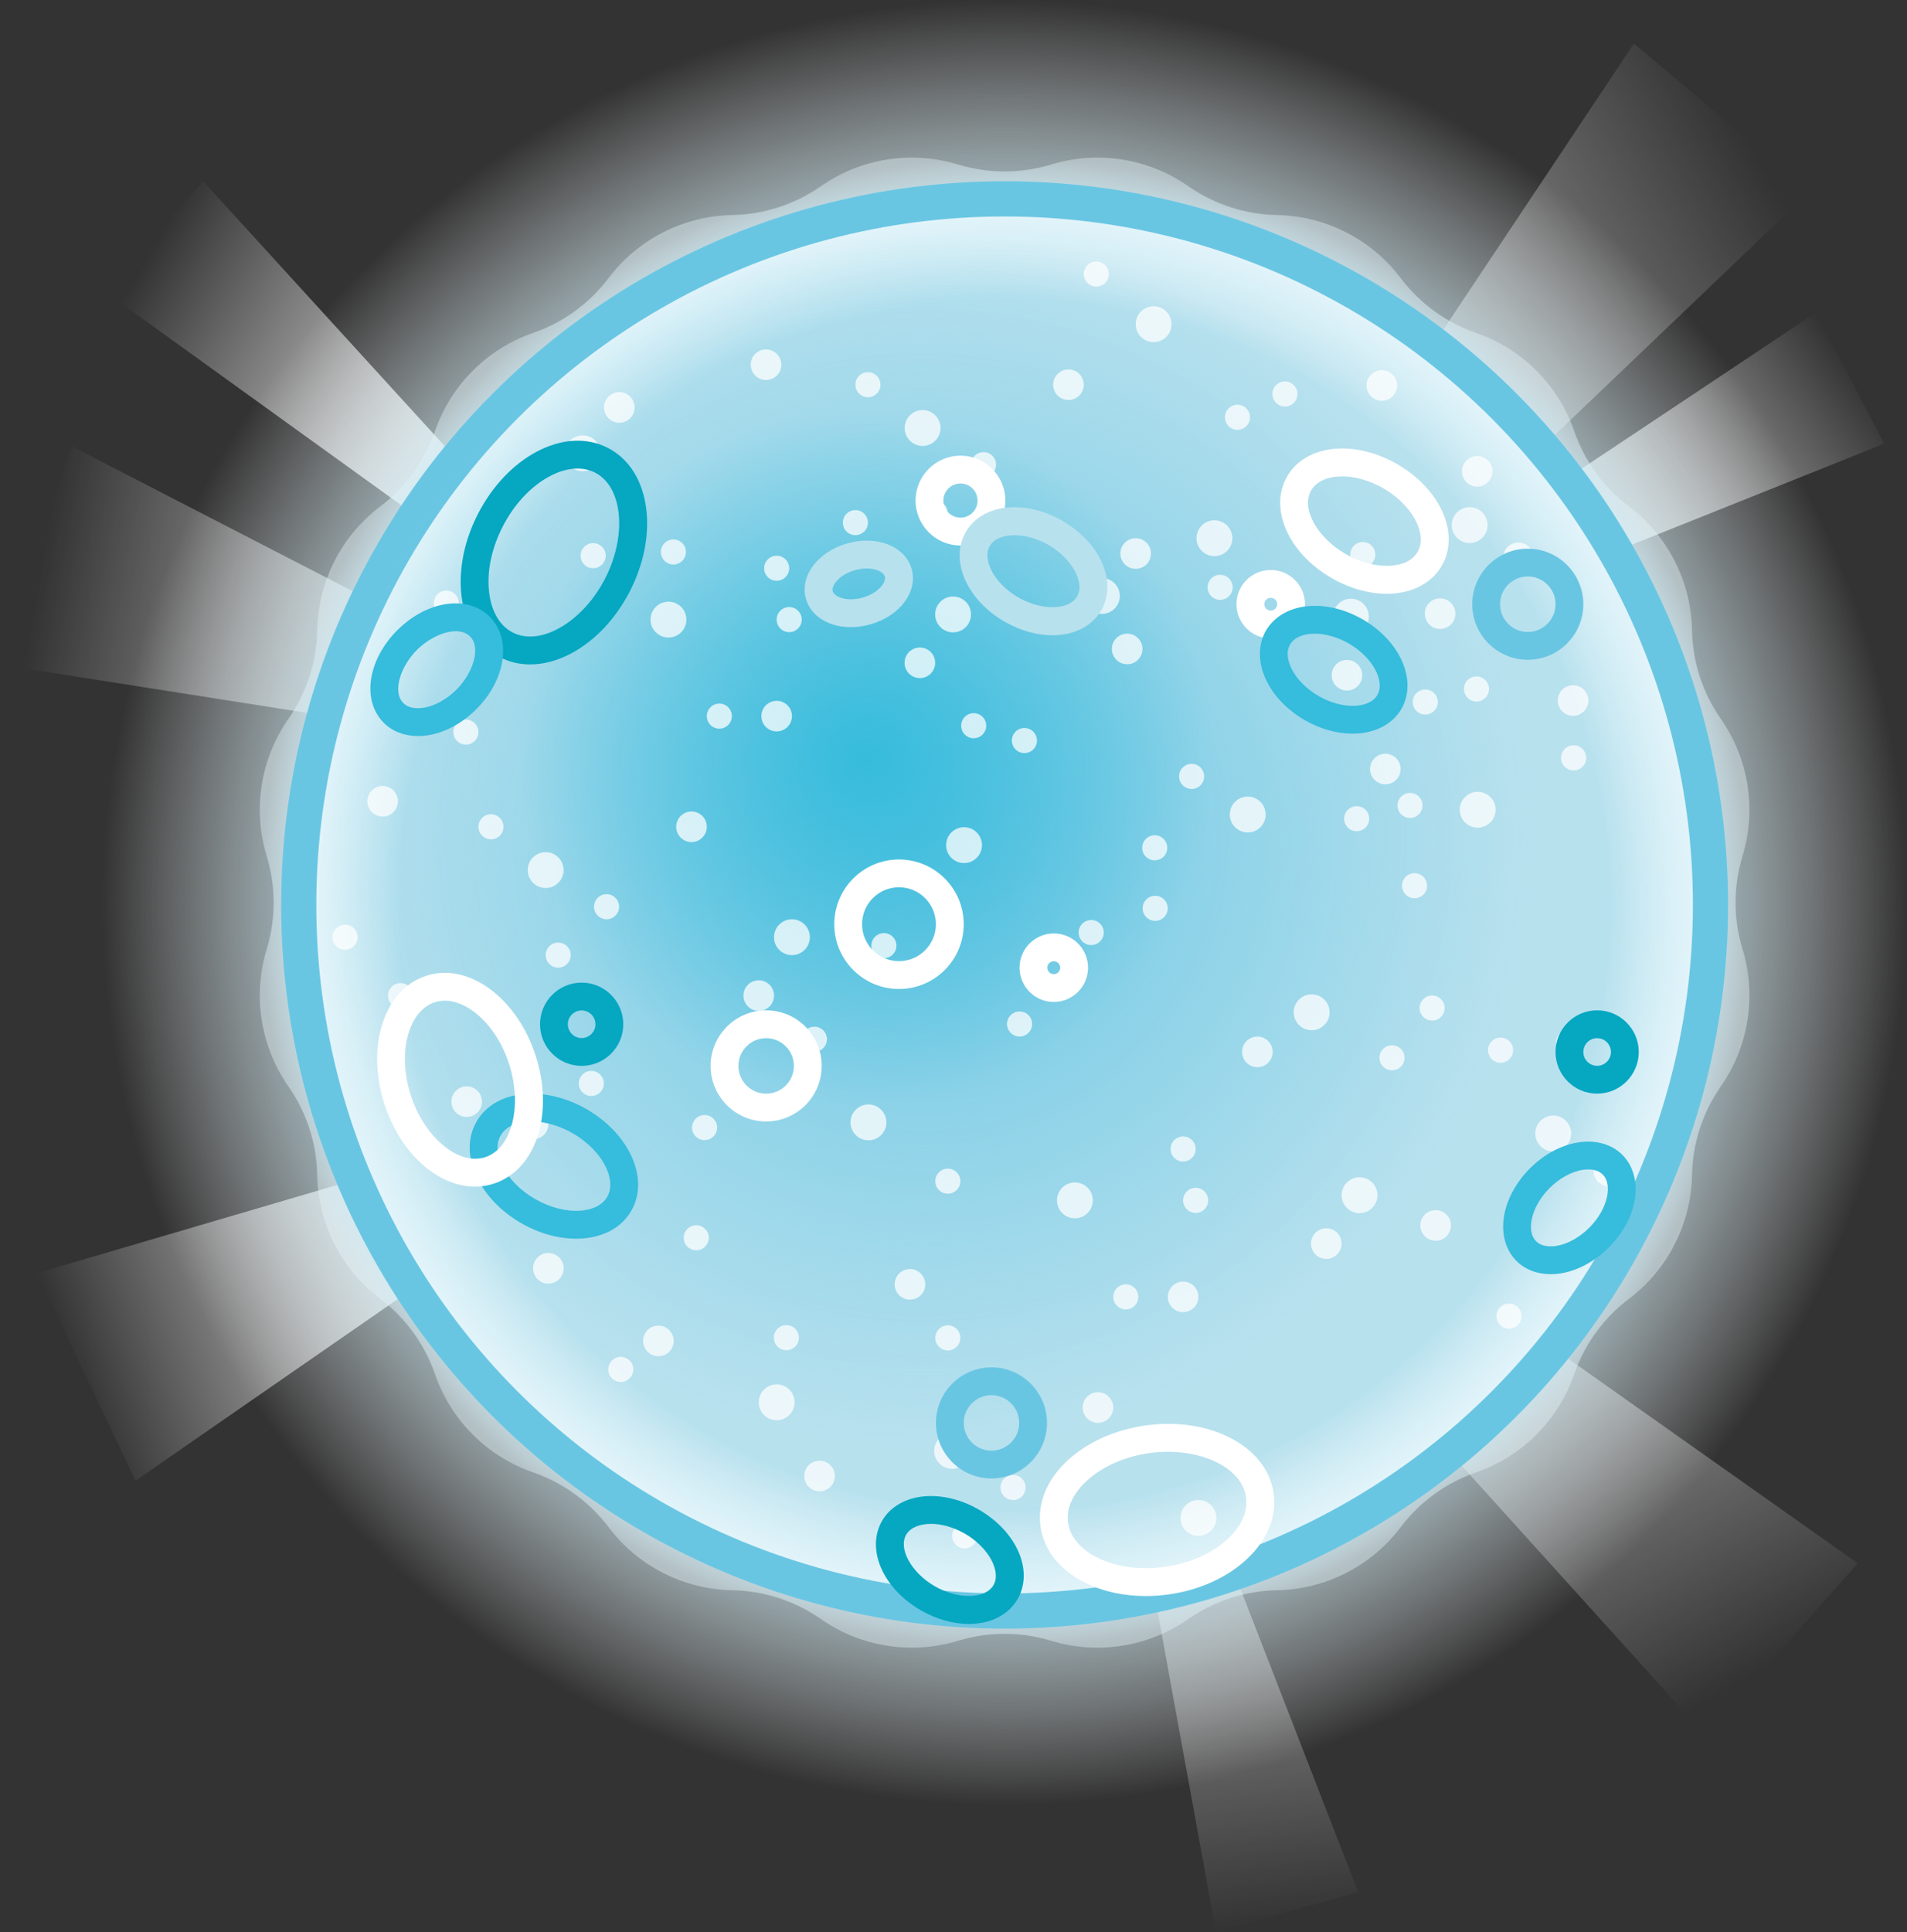 <?xml version="1.0" encoding="UTF-8"?>
<svg id="NeutronStar" xmlns="http://www.w3.org/2000/svg" xmlns:xlink="http://www.w3.org/1999/xlink" viewBox="0 0 891.4 902.92">
    <rect x="0" y="0" width="891.4" height="902.92" fill="#333333" stroke="none"/>
    <defs>
        <style>
            .cls-neutron-star--1{fill:#fff;}
            .cls-neutron-star--2{fill:#69c6e3;}
            .cls-neutron-star--3{fill:#b8e1ee;}
            .cls-neutron-star--4{fill:#05a7c1;}
            .cls-neutron-star--5{fill:#36bcdc;}
            .cls-neutron-star--6{opacity:.75;}
            .cls-neutron-star--7{fill:url(#neutron_star_Unbenannter_Verlauf_290);}
            .cls-neutron-star--8{fill:url(#neutron_star_Unbenannter_Verlauf_280);}
            .cls-neutron-star--9{fill:url(#neutron_star_Unbenannter_Verlauf_261);}
            .cls-neutron-star--10{fill:url(#neutron_star_Unbenannter_Verlauf_260);}
            .cls-neutron-star--11{fill:url(#neutron_star_Unbenannter_Verlauf_338);}
            .cls-neutron-star--12{fill:url(#neutron_star_Unbenannter_Verlauf_330);}
            .cls-neutron-star--13{fill:url(#neutron_star_Unbenannter_Verlauf_334);}
            .cls-neutron-star--14{fill:url(#neutron_star_Unbenannter_Verlauf_336);}
            .cls-neutron-star--15{fill:url(#neutron_star_Unbenannter_Verlauf_332);}
            .cls-neutron-star--16{fill:url(#neutron_star_Unbenannter_Verlauf_324);}
            .cls-neutron-star--17{fill:url(#neutron_star_Unbenannter_Verlauf_326);}
            .cls-neutron-star--18{fill:url(#neutron_star_Unbenannter_Verlauf_359);}
        </style>
        <linearGradient id="neutron_star_Unbenannter_Verlauf_334" x1="206.58" y1="582.9" x2="35.4" y2="645.2" gradientTransform="matrix(1, 0, 0, 1, 0, 0)" gradientUnits="userSpaceOnUse">
            <stop offset="0" stop-color="#fff" stop-opacity=".9"/>
            <stop offset="1" stop-color="#fff" stop-opacity="0"/>
        </linearGradient>
        <linearGradient id="neutron_star_Unbenannter_Verlauf_330" x1="191.23" y1="290.3" x2="9.23" y2="258.21" gradientTransform="matrix(1, 0, 0, 1, 0, 0)" gradientUnits="userSpaceOnUse">
            <stop offset="0" stop-color="#fff" stop-opacity=".7"/>
            <stop offset=".94" stop-color="#fff" stop-opacity="0"/>
        </linearGradient>
        <linearGradient id="neutron_star_Unbenannter_Verlauf_324" x1="604.62" y1="205.59" x2="835.97" y2="72.01" gradientTransform="matrix(1, 0, 0, 1, 0, 0)" gradientUnits="userSpaceOnUse">
            <stop offset="0" stop-color="#fff" stop-opacity=".7"/>
            <stop offset=".95" stop-color="#fff" stop-opacity="0"/>
        </linearGradient>
        <linearGradient id="neutron_star_Unbenannter_Verlauf_326" x1="684.18" y1="567.31" x2="817.88" y2="798.88" gradientTransform="matrix(1, 0, 0, 1, 0, 0)" gradientUnits="userSpaceOnUse">
            <stop offset="0" stop-color="#fff" stop-opacity=".7"/>
            <stop offset=".95" stop-color="#fff" stop-opacity="0"/>
        </linearGradient>
        <linearGradient id="neutron_star_Unbenannter_Verlauf_338" x1="719.32" y1="276.05" x2="867.11" y2="172.57" gradientTransform="matrix(1, 0, 0, 1, 0, 0)" gradientUnits="userSpaceOnUse">
            <stop offset="0" stop-color="#fff"/>
            <stop offset="1" stop-color="#fff" stop-opacity="0"/>
        </linearGradient>
        <linearGradient id="neutron_star_Unbenannter_Verlauf_332" x1="219.16" y1="205.69" x2="61.49" y2="114.66" gradientTransform="matrix(1, 0, 0, 1, 0, 0)" gradientUnits="userSpaceOnUse">
            <stop offset="0" stop-color="#fff" stop-opacity=".9"/>
            <stop offset=".95" stop-color="#fff" stop-opacity="0"/>
        </linearGradient>
        <linearGradient id="neutron_star_Unbenannter_Verlauf_336" x1="1949.88" y1="5623.75" x2="1972.35" y2="5751.18" gradientTransform="translate(-2237.96 -7928.96) rotate(7.55) scale(1.05 1.46) skewX(17.57)" gradientUnits="userSpaceOnUse">
            <stop offset="0" stop-color="#fff" stop-opacity=".5"/>
            <stop offset=".9" stop-color="#fff" stop-opacity="0"/>
        </linearGradient>
        <radialGradient id="neutron_star_Unbenannter_Verlauf_290" cx="469.59" cy="421.8" fx="469.59" fy="421.8" r="421.8" gradientTransform="matrix(1, 0, 0, 1, 0, 0)" gradientUnits="userSpaceOnUse">
            <stop offset=".69" stop-color="#b8e1ee"/>
            <stop offset="1" stop-color="#fff" stop-opacity="0"/>
        </radialGradient>
        <radialGradient id="neutron_star_Unbenannter_Verlauf_359" cx="469.59" cy="421.8" fx="469.59" fy="421.8" r="348.15" gradientTransform="matrix(1, 0, 0, 1, 0, 0)" gradientUnits="userSpaceOnUse">
            <stop offset=".93" stop-color="#b8e1ee" stop-opacity=".9"/>
            <stop offset="1" stop-color="#fff" stop-opacity=".4"/>
        </radialGradient>
        <radialGradient id="neutron_star_Unbenannter_Verlauf_280" cx="418.24" cy="425.71" fx="418.24" fy="425.71" r="321.73" gradientTransform="translate(72.05 -22.22) rotate(2.72)" gradientUnits="userSpaceOnUse">
            <stop offset=".88" stop-color="#b8e1ee"/>
            <stop offset="1" stop-color="#fff" stop-opacity=".8"/>
        </radialGradient>
        <radialGradient id="neutron_star_Unbenannter_Verlauf_261" cx="431.23" cy="391.53" fx="431.23" fy="391.53" r="283.15" gradientTransform="matrix(1, 0, 0, 1, 0, 0)" gradientUnits="userSpaceOnUse">
            <stop offset="0" stop-color="#69c6e3"/>
            <stop offset="1" stop-color="#69c6e3" stop-opacity="0"/>
        </radialGradient>
        <radialGradient id="neutron_star_Unbenannter_Verlauf_260" cx="405.11" cy="354.52" fx="405.11" fy="354.52" r="161.83" gradientTransform="matrix(1, 0, 0, 1, 0, 0)" gradientUnits="userSpaceOnUse">
            <stop offset="0" stop-color="#36bcdc"/>
            <stop offset="1" stop-color="#36bcdc" stop-opacity="0"/>
        </radialGradient>
    </defs>
    <g id="neutron_star">
        <g class="neutron-star-shine-outward">
            <polygon class="cls-neutron-star--13" points="187.57 544.94 209.45 590.78 63.37 691.91 17.11 594.97 187.57 544.94"/>
            <polygon class="cls-neutron-star--12" points="191.3 289.89 175.51 338.16 0 310.57 33.4 208.49 191.3 289.89"/>
            <polygon class="cls-neutron-star--16" points="660.08 266.93 621.18 234.27 763.76 20.35 846.02 89.41 660.08 266.93"/>
            <polygon class="cls-neutron-star--17" points="624.72 620.18 658.42 582.18 868.39 730.52 797.12 810.87 624.72 620.18"/>
            <polygon class="cls-neutron-star--11" points="717.07 272.84 701.88 243.94 848.65 146.21 880.77 207.32 717.07 272.84"/>
            <polygon class="cls-neutron-star--15" points="213.8 214.96 192.08 239.34 49.02 136.25 94.96 84.7 213.8 214.96"/>
            <polygon class="cls-neutron-star--14" points="534.09 714.46 565.52 705.59 634.86 884.17 568.41 902.92 534.09 714.46"/>
        </g>
        <g class="neutron-star-shine-base">
            <path class="cls-neutron-star--18" d="M491.27,76.89h0c21.85-6.66,45.56-2.91,64.28,10.18h0c12.11,8.47,26.47,13.13,41.24,13.4h0c22.84,.42,44.23,11.31,57.99,29.55h0c8.9,11.79,21.12,20.67,35.08,25.49h0c21.6,7.46,38.57,24.43,46.02,46.02h0c4.82,13.97,13.7,26.18,25.49,35.08h0c18.23,13.76,29.13,35.15,29.55,57.99h0c.27,14.77,4.94,29.13,13.4,41.24h0c13.09,18.73,16.84,42.43,10.18,64.28h0c-4.31,14.13-4.31,29.23,0,43.36h0c6.66,21.85,2.91,45.56-10.18,64.28h0c-8.47,12.11-13.13,26.47-13.4,41.24h0c-.42,22.84-11.31,44.23-29.55,57.99h0c-11.79,8.9-20.67,21.12-25.49,35.08h0c-7.46,21.6-24.43,38.57-46.02,46.02h0c-13.97,4.82-26.18,13.7-35.08,25.49h0c-13.76,18.23-35.15,29.13-57.99,29.55h0c-14.77,.27-29.13,4.94-41.24,13.4h0c-18.73,13.09-42.43,16.84-64.28,10.18h0c-14.13-4.31-29.23-4.31-43.36,0h0c-21.85,6.66-45.56,2.91-64.28-10.18h0c-12.11-8.47-26.47-13.13-41.24-13.4h0c-22.84-.42-44.23-11.31-57.99-29.55h0c-8.9-11.79-21.12-20.67-35.08-25.49h0c-21.6-7.46-38.57-24.43-46.02-46.02h0c-4.82-13.97-13.7-26.18-25.49-35.08h0c-18.23-13.76-29.13-35.15-29.55-57.99h0c-.27-14.77-4.94-29.13-13.4-41.24h0c-13.09-18.73-16.84-42.43-10.18-64.28h0c4.31-14.13,4.31-29.23,0-43.36h0c-6.66-21.85-2.91-45.56,10.18-64.28h0c8.47-12.11,13.13-26.47,13.4-41.24h0c.42-22.84,11.31-44.23,29.55-57.99h0c11.79-8.9,20.67-21.12,25.49-35.08h0c7.46-21.6,24.43-38.57,46.02-46.02h0c13.97-4.82,26.18-13.7,35.08-25.49h0c13.76-18.23,35.15-29.13,57.99-29.55h0c14.77-.27,29.13-4.94,41.24-13.4h0c18.73-13.09,42.43-16.84,64.28-10.18h0c14.13,4.31,29.23,4.31,43.36,0Z"/>
            <circle class="cls-neutron-star--7" cx="469.59" cy="421.8" r="421.8"/>
        </g>
        <g class="neutron-star-main-body">
            <circle class="cls-neutron-star--2" cx="469.59" cy="422.88" r="338.18"/>
            <circle class="cls-neutron-star--8" cx="469.59" cy="422.88" r="321.73"/>
            <circle class="cls-neutron-star--9" cx="431.23" cy="391.53" r="283.15"/>
            <circle class="cls-neutron-star--10" cx="405.11" cy="354.52" r="161.83"/>
        </g>
        <g class="neutron-star-sparkles cls-neutron-star--6">
            <circle class="cls-neutron-star--1" cx="336.24" cy="334.64" r="5.86"/>
            <circle class="cls-neutron-star--1" cx="368.9" cy="289.54" r="5.86"/>
            <circle class="cls-neutron-star--1" cx="363.04" cy="265.54" r="5.86"/>
            <circle class="cls-neutron-star--1" cx="363.04" cy="334.64" r="7.15"/>
            <circle class="cls-neutron-star--1" cx="229.49" cy="386.35" r="5.86"/>
            <circle class="cls-neutron-star--1" cx="217.77" cy="342.09" r="5.86"/>
            <circle class="cls-neutron-star--1" cx="255.06" cy="406.59" r="8.38"/>
            <circle class="cls-neutron-star--1" cx="383.09" cy="689.74" r="7.15"/>
            <circle class="cls-neutron-star--1" cx="161.27" cy="437.95" r="5.86"/>
            <circle class="cls-neutron-star--1" cx="363.04" cy="655.29" r="8.38"/>
            <circle class="cls-neutron-star--1" cx="256.33" cy="592.67" r="7.15"/>
            <circle class="cls-neutron-star--1" cx="187.22" cy="465.24" r="5.86"/>
            <circle class="cls-neutron-star--1" cx="218.14" cy="514.81" r="7.15"/>
            <circle class="cls-neutron-star--1" cx="283.53" cy="423.71" r="5.86"/>
            <circle class="cls-neutron-star--1" cx="249.19" cy="525.25" r="7.15"/>
            <circle class="cls-neutron-star--1" cx="260.92" cy="446.32" r="5.86"/>
            <circle class="cls-neutron-star--1" cx="370.18" cy="437.95" r="8.38"/>
            <circle class="cls-neutron-star--1" cx="354.66" cy="465.24" r="7.15"/>
            <circle class="cls-neutron-star--1" cx="399.84" cy="244.22" r="5.86"/>
            <circle class="cls-neutron-star--1" cx="323.23" cy="386.35" r="7.15"/>
            <circle class="cls-neutron-star--1" cx="512.45" cy="128.06" r="5.86"/>
            <circle class="cls-neutron-star--1" cx="539.24" cy="151.5" r="8.38"/>
            <circle class="cls-neutron-star--1" cx="405.7" cy="179.77" r="5.86"/>
            <circle class="cls-neutron-star--1" cx="431.26" cy="200.01" r="8.38"/>
            <circle class="cls-neutron-star--1" cx="445.5" cy="287.12" r="8.38"/>
            <circle class="cls-neutron-star--1" cx="429.98" cy="309.73" r="7.15"/>
            <circle class="cls-neutron-star--1" cx="459.74" cy="217.13" r="5.86"/>
            <circle class="cls-neutron-star--1" cx="437.13" cy="239.74" r="5.86"/>
            <circle class="cls-neutron-star--1" cx="530.86" cy="258.66" r="7.15"/>
            <circle class="cls-neutron-star--1" cx="567.67" cy="251.51" r="8.38"/>
            <circle class="cls-neutron-star--1" cx="499.44" cy="179.77" r="7.15"/>
            <circle class="cls-neutron-star--1" cx="358.07" cy="170.44" r="7.15"/>
            <circle class="cls-neutron-star--1" cx="312.46" cy="289.54" r="8.38"/>
            <circle class="cls-neutron-star--1" cx="314.77" cy="257.93" r="5.86"/>
            <circle class="cls-neutron-star--1" cx="272.36" cy="211.82" r="8.38"/>
            <circle class="cls-neutron-star--1" cx="289.49" cy="190.39" r="7.15"/>
            <circle class="cls-neutron-star--1" cx="277.25" cy="259.67" r="5.86"/>
            <circle class="cls-neutron-star--1" cx="178.84" cy="374.43" r="7.15"/>
            <circle class="cls-neutron-star--1" cx="208.6" cy="281.83" r="5.86"/>
            <circle class="cls-neutron-star--1" cx="185.99" cy="304.44" r="5.86"/>
            <circle class="cls-neutron-star--1" cx="526.24" cy="606.02" r="5.86"/>
            <circle class="cls-neutron-star--1" cx="558.89" cy="560.92" r="5.86"/>
            <circle class="cls-neutron-star--1" cx="553.03" cy="536.92" r="5.86"/>
            <circle class="cls-neutron-star--1" cx="553.03" cy="606.02" r="7.15"/>
            <circle class="cls-neutron-star--1" cx="443.05" cy="625.19" r="5.86"/>
            <circle class="cls-neutron-star--1" cx="445.06" cy="677.98" r="8.38"/>
            <circle class="cls-neutron-star--1" cx="473.53" cy="695.09" r="5.86"/>
            <circle class="cls-neutron-star--1" cx="450.92" cy="717.71" r="5.86"/>
            <circle class="cls-neutron-star--1" cx="560.18" cy="709.33" r="8.38"/>
            <circle class="cls-neutron-star--1" cx="513.23" cy="657.73" r="7.15"/>
            <circle class="cls-neutron-star--1" cx="425.35" cy="600.16" r="7.15"/>
            <circle class="cls-neutron-star--1" cx="635.5" cy="558.5" r="8.38"/>
            <circle class="cls-neutron-star--1" cx="619.97" cy="581.12" r="7.15"/>
            <circle class="cls-neutron-star--1" cx="329.34" cy="526.91" r="5.86"/>
            <circle class="cls-neutron-star--1" cx="405.94" cy="524.48" r="8.38"/>
            <circle class="cls-neutron-star--1" cx="502.45" cy="560.92" r="8.38"/>
            <circle class="cls-neutron-star--1" cx="443.05" cy="551.96" r="5.86"/>
            <circle class="cls-neutron-star--1" cx="367.58" cy="625.09" r="5.86"/>
            <circle class="cls-neutron-star--1" cx="290.18" cy="639.92" r="5.86"/>
            <circle class="cls-neutron-star--1" cx="307.76" cy="626.61" r="7.15"/>
            <circle class="cls-neutron-star--1" cx="325.46" cy="578.41" r="5.86"/>
            <circle class="cls-neutron-star--1" cx="380.68" cy="485.63" r="5.86"/>
            <circle class="cls-neutron-star--1" cx="276.4" cy="506.29" r="5.86"/>
            <circle class="cls-neutron-star--1" cx="478.85" cy="346.05" r="5.86"/>
            <circle class="cls-neutron-star--1" cx="455.14" cy="339.12" r="5.86"/>
            <circle class="cls-neutron-star--1" cx="476.59" cy="478.51" r="5.86"/>
            <circle class="cls-neutron-star--1" cx="515.06" cy="278.5" r="8.38"/>
            <circle class="cls-neutron-star--1" cx="526.88" cy="303.25" r="7.15"/>
            <circle class="cls-neutron-star--1" cx="450.63" cy="394.93" r="8.38"/>
            <circle class="cls-neutron-star--1" cx="413.17" cy="441.89" r="5.86"/>
            <circle class="cls-neutron-star--1" cx="705.36" cy="615.02" r="5.86"/>
            <circle class="cls-neutron-star--1" cx="726.04" cy="529.68" r="8.38"/>
            <circle class="cls-neutron-star--1" cx="752.1" cy="547.2" r="7.15"/>
            <circle class="cls-neutron-star--1" cx="671.08" cy="572.64" r="7.15"/>
            <circle class="cls-neutron-star--1" cx="669.44" cy="471.05" r="5.86"/>
            <circle class="cls-neutron-star--1" cx="733.19" cy="487.11" r="5.86"/>
            <circle class="cls-neutron-star--1" cx="701.42" cy="490.74" r="5.86"/>
            <circle class="cls-neutron-star--1" cx="570.34" cy="274.45" r="5.86"/>
            <circle class="cls-neutron-star--1" cx="631.47" cy="288.16" r="8.38"/>
            <circle class="cls-neutron-star--1" cx="629.61" cy="315.53" r="7.15"/>
            <circle class="cls-neutron-star--1" cx="690.5" cy="220.25" r="7.15"/>
            <circle class="cls-neutron-star--1" cx="735.58" cy="354.15" r="5.86"/>
            <circle class="cls-neutron-star--1" cx="690.16" cy="321.95" r="5.86"/>
            <circle class="cls-neutron-star--1" cx="666.22" cy="328.05" r="5.86"/>
            <circle class="cls-neutron-star--1" cx="735.32" cy="327.36" r="7.15"/>
            <circle class="cls-neutron-star--1" cx="686.98" cy="245.37" r="8.38"/>
            <circle class="cls-neutron-star--1" cx="709.75" cy="260.67" r="7.15"/>
            <circle class="cls-neutron-star--1" cx="690.72" cy="378.38" r="8.38"/>
            <circle class="cls-neutron-star--1" cx="659.1" cy="376.39" r="5.86"/>
            <circle class="cls-neutron-star--1" cx="661.21" cy="413.88" r="5.86"/>
            <circle class="cls-neutron-star--1" cx="637.03" cy="259.13" r="5.86"/>
            <circle class="cls-neutron-star--1" cx="673.15" cy="286.75" r="7.15"/>
            <circle class="cls-neutron-star--1" cx="600.62" cy="184.11" r="5.86"/>
            <circle class="cls-neutron-star--1" cx="578.44" cy="194.99" r="5.86"/>
            <circle class="cls-neutron-star--1" cx="645.92" cy="180.14" r="7.15"/>
            <circle class="cls-neutron-star--1" cx="539.97" cy="424.45" r="5.86"/>
            <circle class="cls-neutron-star--1" cx="510.06" cy="435.77" r="5.86"/>
            <circle class="cls-neutron-star--1" cx="613.11" cy="473.04" r="8.38"/>
            <circle class="cls-neutron-star--1" cx="587.74" cy="491.54" r="7.15"/>
            <circle class="cls-neutron-star--1" cx="650.67" cy="494.31" r="5.86"/>
            <circle class="cls-neutron-star--1" cx="634.17" cy="382.57" r="5.86"/>
            <circle class="cls-neutron-star--1" cx="647.57" cy="359.36" r="7.15"/>
            <circle class="cls-neutron-star--1" cx="583.23" cy="380.62" r="8.38"/>
            <circle class="cls-neutron-star--1" cx="557.01" cy="362.81" r="5.86"/>
            <circle class="cls-neutron-star--1" cx="539.76" cy="396.17" r="5.86"/>
        </g>
        <g class="neutron-star-specks">
            <path class="cls-neutron-star--2" d="M463.45,690.88c-14.32,0-25.96-11.65-25.96-25.96s11.65-25.97,25.96-25.97,25.96,11.65,25.96,25.97-11.65,25.96-25.96,25.96Zm0-38.93c-7.15,0-12.96,5.82-12.96,12.97s5.82,12.96,12.96,12.96,12.96-5.82,12.96-12.96-5.82-12.97-12.96-12.97Z"/>
            <path class="cls-neutron-star--2" d="M714.14,308.32c-14.32,0-25.96-11.65-25.96-25.96s11.65-25.97,25.96-25.97,25.96,11.65,25.96,25.97-11.65,25.96-25.96,25.96Zm0-38.93c-7.15,0-12.96,5.82-12.96,12.97s5.82,12.96,12.96,12.96,12.96-5.82,12.96-12.96-5.82-12.97-12.96-12.97Z"/>
            <path class="cls-neutron-star--1" d="M358.13,524.06c-14.32,0-25.97-11.65-25.97-25.96s11.65-25.97,25.97-25.97,25.96,11.65,25.96,25.97-11.65,25.96-25.96,25.96Zm0-38.93c-7.15,0-12.97,5.82-12.97,12.97s5.82,12.96,12.97,12.96,12.96-5.82,12.96-12.96-5.82-12.97-12.96-12.97Z"/>
            <path class="cls-neutron-star--4" d="M746.56,511.04c-10.73,0-19.46-8.73-19.46-19.46s8.73-19.46,19.46-19.46,19.45,8.73,19.45,19.46-8.73,19.46-19.45,19.46Zm0-25.91c-3.56,0-6.46,2.9-6.46,6.46s2.9,6.46,6.46,6.46,6.45-2.9,6.45-6.46-2.9-6.46-6.45-6.46Z"/>
            <path class="cls-neutron-star--4" d="M271.88,498.08c-10.73,0-19.45-8.73-19.45-19.46s8.73-19.45,19.45-19.45,19.46,8.73,19.46,19.45-8.73,19.46-19.46,19.46Zm0-25.91c-3.56,0-6.45,2.9-6.45,6.45s2.9,6.46,6.45,6.46,6.46-2.9,6.46-6.46-2.9-6.45-6.46-6.45Z"/>
            <path class="cls-neutron-star--1" d="M420.22,462.15c-16.69,0-30.26-13.58-30.26-30.26s13.58-30.26,30.26-30.26,30.26,13.58,30.26,30.26-13.58,30.26-30.26,30.26Zm0-47.53c-9.52,0-17.26,7.74-17.26,17.26s7.74,17.26,17.26,17.26,17.26-7.74,17.26-17.26-7.74-17.26-17.26-17.26Z"/>
            <path class="cls-neutron-star--1" d="M492.58,468.21c-8.83,0-16.01-7.18-16.01-16.01s7.18-16.01,16.01-16.01,16.01,7.18,16.01,16.01-7.18,16.01-16.01,16.01Zm0-19.02c-1.66,0-3.01,1.35-3.01,3.01s1.35,3.01,3.01,3.01,3.01-1.35,3.01-3.01-1.35-3.01-3.01-3.01Z"/>
            <path class="cls-neutron-star--1" d="M593.99,298.36c-8.83,0-16.01-7.18-16.01-16.01s7.18-16.01,16.01-16.01,16.01,7.18,16.01,16.01-7.18,16.01-16.01,16.01Zm0-19.02c-1.66,0-3.01,1.35-3.01,3.01s1.35,3.01,3.01,3.01,3.01-1.35,3.01-3.01-1.35-3.01-3.01-3.01Z"/>
            <path class="cls-neutron-star--1" d="M448.96,254.91c-11.57,0-20.99-9.42-20.99-20.99s9.42-20.99,20.99-20.99,20.99,9.42,20.99,20.99-9.42,20.99-20.99,20.99Zm0-28.98c-4.41,0-7.99,3.58-7.99,7.99s3.58,7.99,7.99,7.99,7.99-3.58,7.99-7.99-3.58-7.99-7.99-7.99Z"/>
            <path class="cls-neutron-star--3" d="M491.93,296.84c-7.14,0-14.97-2.09-22.43-6.4-8.08-4.67-14.48-11.31-18-18.7-3.86-8.09-3.89-16.51-.09-23.1,7.61-13.19,27.49-15.49,45.24-5.23,17.76,10.25,25.7,28.61,18.09,41.8h0c-4.41,7.65-12.95,11.63-22.81,11.63Zm-17.77-46.74c-5.23,0-9.56,1.69-11.49,5.04-2.23,3.87-.61,8.55,.56,11,2.37,4.97,7.03,9.72,12.77,13.04,10.87,6.27,23.71,6.05,27.48-.48h0c3.77-6.53-2.46-17.76-13.33-24.04-5.29-3.05-11.04-4.57-15.99-4.57Z"/>
            <path class="cls-neutron-star--4" d="M452.84,758.87c-7.14,0-14.97-2.09-22.43-6.4-17.76-10.25-25.7-28.61-18.09-41.8,3.8-6.59,11.11-10.77,20.05-11.47,8.17-.64,17.11,1.58,25.19,6.24,17.76,10.25,25.7,28.61,18.09,41.8h0c-4.42,7.65-12.95,11.63-22.81,11.63Zm-17.71-46.78c-.59,0-1.18,.02-1.75,.07-2.7,.21-7.57,1.15-9.81,5.01-3.77,6.53,2.46,17.76,13.33,24.04,10.87,6.28,23.71,6.05,27.49-.48,3.77-6.53-2.46-17.76-13.33-24.04-5.14-2.97-10.85-4.61-15.93-4.61Z"/>
            <path class="cls-neutron-star--5" d="M632.24,342.84c-7.38,0-15.23-2.21-22.4-6.35-8.08-4.67-14.47-11.31-18-18.7-3.86-8.09-3.89-16.51-.09-23.1,3.8-6.59,11.11-10.77,20.05-11.48,8.15-.64,17.11,1.58,25.19,6.24,8.08,4.67,14.47,11.31,18,18.7,3.86,8.09,3.89,16.51,.09,23.1-3.8,6.59-11.11,10.77-20.05,11.47-.92,.07-1.86,.11-2.8,.11Zm-17.67-46.73c-.59,0-1.17,.02-1.75,.07-2.7,.21-7.57,1.15-9.81,5.02-2.23,3.87-.61,8.55,.56,11,2.37,4.97,7.03,9.72,12.77,13.04,5.74,3.32,12.18,4.97,17.68,4.54,2.7-.21,7.57-1.15,9.81-5.01h0c2.23-3.87,.61-8.55-.56-11-2.37-4.97-7.03-9.72-12.77-13.04-5.14-2.97-10.85-4.61-15.93-4.61Z"/>
            <path class="cls-neutron-star--1" d="M648.18,277.47c-8.18,0-17.17-2.41-25.75-7.36-20.27-11.7-29.4-32.55-20.79-47.46,8.61-14.91,31.23-17.42,51.5-5.72,20.27,11.7,29.4,32.55,20.79,47.46h0c-4.97,8.6-14.6,13.08-25.75,13.08Zm-20.86-54.85c-6.51,0-11.92,2.19-14.42,6.53-4.8,8.31,2.54,21.91,16.03,29.7,13.49,7.79,28.94,7.35,33.74-.97,4.8-8.31-2.54-21.91-16.03-29.7-6.45-3.72-13.35-5.57-19.32-5.57Z"/>
            <path class="cls-neutron-star--5" d="M269.26,578.83c-8.45,0-17.46-2.54-25.69-7.29-9.28-5.36-16.61-12.97-20.65-21.43-4.43-9.28-4.48-18.52-.14-26.03,4.33-7.51,12.37-12.09,22.62-12.89,9.35-.74,19.6,1.81,28.88,7.17,9.28,5.36,16.61,12.96,20.65,21.43,4.43,9.28,4.48,18.52,.14,26.03h0c-4.34,7.51-12.37,12.09-22.62,12.89-1.05,.08-2.12,.12-3.19,.12Zm-20.71-54.77c-.72,0-1.43,.03-2.13,.08-3.39,.27-9.5,1.46-12.38,6.43s-.85,10.87,.62,13.93c2.88,6.02,8.49,11.77,15.42,15.77,6.92,4,14.72,5.99,21.36,5.47,3.39-.27,9.5-1.46,12.38-6.43h0c2.87-4.98,.85-10.87-.62-13.93-2.88-6.02-8.49-11.77-15.42-15.77-6.2-3.58-13.08-5.55-19.23-5.55Z"/>
            <path class="cls-neutron-star--1" d="M221.97,554.5c-17.23,0-34.66-15.23-42.24-38.42-4.1-12.55-4.57-25.55-1.33-36.59,3.5-11.92,10.87-20.25,20.74-23.48,9.87-3.23,20.74-.85,30.6,6.7,9.15,6.99,16.44,17.76,20.55,30.31,8.9,27.22,.37,53.61-19.41,60.07h0c-2.93,.96-5.91,1.42-8.91,1.42Zm-14.06-86.88c-1.63,0-3.22,.25-4.73,.74-5.68,1.86-10.05,7.11-12.31,14.79-2.51,8.55-2.08,18.81,1.21,28.89,6.41,19.61,22.33,32.76,34.75,28.69,12.43-4.06,17.51-24.06,11.09-43.68-3.29-10.08-9.01-18.61-16.09-24.03-4.66-3.56-9.47-5.41-13.93-5.41Z"/>
            <path class="cls-neutron-star--1" d="M535.56,745.82c-10.22,0-19.95-2.1-28.18-6.16-11.95-5.9-19.41-15.2-20.99-26.2-1.59-11,2.93-22.03,12.72-31.07,9.13-8.42,21.93-14.19,36.05-16.23,14.12-2.04,28.03-.13,39.16,5.37,11.95,5.9,19.41,15.2,20.99,26.2,1.59,11-2.93,22.03-12.72,31.07-9.13,8.42-21.93,14.19-36.05,16.23-3.69,.53-7.37,.8-10.99,.8Zm10.38-67.44c-2.92,0-5.9,.21-8.92,.65-22.55,3.26-39.84,18.17-37.76,32.57,.96,6.63,5.89,12.46,13.88,16.4,8.8,4.34,20.01,5.82,31.55,4.16,11.54-1.67,21.87-6.25,29.09-12.91,6.55-6.05,9.63-13.03,8.67-19.66-1.8-12.47-17.65-21.2-36.51-21.2Z"/>
            <path class="cls-neutron-star--4" d="M247.84,310.49c-5.01,0-9.81-1.13-14.21-3.41h0c-9.87-5.11-16.21-15.2-17.87-28.42-1.54-12.33,1.22-26.09,7.78-38.76s16.2-22.87,27.15-28.73c11.75-6.29,23.65-6.94,33.52-1.83,9.87,5.11,16.21,15.2,17.87,28.42,1.54,12.33-1.22,26.09-7.78,38.76s-16.2,22.87-27.15,28.73c-6.51,3.49-13.08,5.24-19.31,5.24Zm22.15-91.54c-4.12,0-8.6,1.23-13.17,3.68-8.66,4.63-16.38,12.89-21.74,23.25-5.36,10.36-7.64,21.43-6.42,31.17,1.11,8.85,4.99,15.41,10.94,18.49h0c12.92,6.69,32.68-4.76,43.15-24.99,10.47-20.23,8.4-42.98-4.52-49.66-2.49-1.29-5.28-1.93-8.25-1.93Z"/>
            <path class="cls-neutron-star--5" d="M724.86,595.41c-6.32,0-11.98-2.15-16.03-6.2-5.18-5.19-7.26-13.02-5.69-21.49,1.43-7.71,5.69-15.43,12-21.74,6.31-6.31,14.03-10.57,21.73-12,8.48-1.57,16.31,.5,21.49,5.69,5.18,5.19,7.26,13.02,5.69,21.49-1.43,7.71-5.69,15.43-12,21.74-6.31,6.31-14.03,10.57-21.73,12-1.86,.34-3.68,.51-5.46,.51Zm17.56-48.95c-1.2,0-2.31,.14-3.17,.3-5.07,.94-10.51,4.01-14.91,8.41-4.41,4.4-7.47,9.84-8.41,14.92-.46,2.47-.79,7.04,2.1,9.93,2.89,2.89,7.46,2.55,9.93,2.1,5.07-.94,10.51-4.01,14.91-8.41,4.41-4.4,7.47-9.84,8.41-14.92,.46-2.47,.79-7.04-2.1-9.93-1.89-1.89-4.49-2.4-6.76-2.4Z"/>
            <path class="cls-neutron-star--5" d="M195.41,343.95c-6.32,0-11.98-2.15-16.03-6.2-10.35-10.35-7.57-29.34,6.32-43.23,13.89-13.89,32.88-16.66,43.23-6.31,10.35,10.35,7.57,29.34-6.32,43.23-6.31,6.31-14.03,10.57-21.74,12-1.86,.34-3.68,.51-5.46,.51Zm17.67-48.99c-5.83,0-13.12,3.67-18.2,8.75-7.37,7.37-11.77,19.38-6.32,24.84,2.89,2.89,7.46,2.55,9.93,2.1,5.07-.94,10.51-4.01,14.91-8.41,7.37-7.37,11.77-19.38,6.32-24.84-1.7-1.69-4.02-2.44-6.64-2.44Z"/>
            <path class="cls-neutron-star--3" d="M397.68,293.06c-10.16,0-18.63-5.01-20.95-13.25-3-10.61,5.51-21.99,19.36-25.9,6.18-1.74,12.55-1.7,17.95,.13,6.16,2.09,10.57,6.4,12.1,11.83h0c2.99,10.62-5.51,21.99-19.36,25.9-3.1,.87-6.17,1.29-9.09,1.29Zm7.46-27.42c-1.78,0-3.67,.26-5.52,.79-7.44,2.1-11.12,7.24-10.38,9.86,.74,2.62,6.56,5.08,14,2.98,7.44-2.1,11.12-7.24,10.38-9.86h0c-.5-1.77-2.8-2.72-3.76-3.05-1.41-.48-3.02-.72-4.72-.72Z"/>
        </g>
    </g>
</svg>
